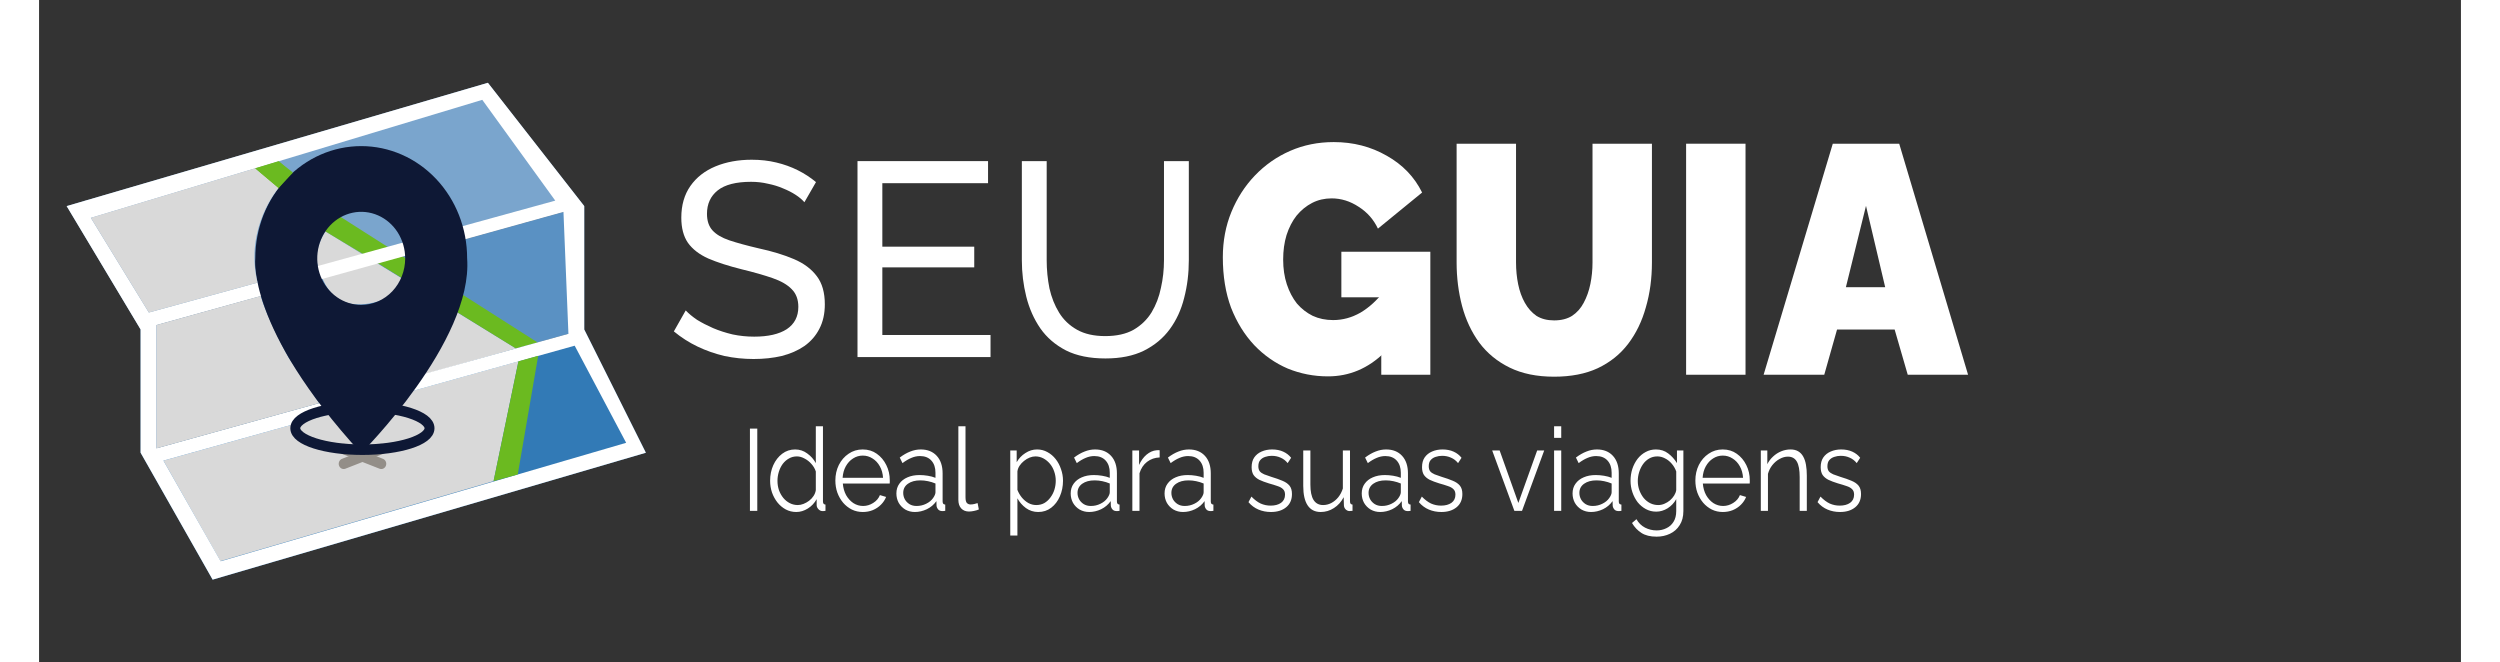 <?xml version="1.0" encoding="utf-8"?>
<svg width="351" height="93" viewBox="0 0 351 96" fill="none" xmlns="http://www.w3.org/2000/svg">
  <rect x="0" y="0" width="351" height="96" fill="#333333" stroke="none"/>
  <g transform="matrix(0.72, 0, 0, 0.762, 4, 11.429)">
    <title>icon</title>
    <path d="M 29.38 95.25 L 116.59 71.11 L 104.19 47.66 L 14.88 71.11 L 29.38 95.25 Z" fill="#327AB6"/>
    <path d="M 104.19 47.66 L 104.19 24.2 L 14.88 47.66 L 14.88 71.11 L 104.19 47.66 Z" fill="#5A91C3"/>
    <path d="M 104.19 24.2 L 84.79 0.75 L 0 24.2 L 14.88 47.66 L 104.19 24.2 Z" fill="#7AA5CD"/>
    <path d="M 19.48 72.61 L 90.94 53.72 L 85.93 76.51 L 30.95 91.72 L 19.48 72.61 Z" fill="#D9D9D9"/>
    <path d="M 55.76 70.4 L 63.33 73.21" stroke="#938E88" stroke-width="2" stroke-linecap="round" stroke-linejoin="round"/>
    <path d="M 63.33 70.4 L 55.76 73.21" stroke="#938E88" stroke-width="2" stroke-linecap="round" stroke-linejoin="round"/>
    <path d="M 90.42 51.27 L 52.09 29.02 C 52.09 29.02 49.51 32.61 50.57 35.59 C 51.63 38.57 53.72 46.22 65.74 41.29 L 72.17 56.16 L 90.42 51.27 Z" fill="#D9D9D9"/>
    <path d="M 42.66 15.66 L 55.21 26.3 L 94.78 50.13 L 90.42 51.27 L 59.55 33.25 L 52.09 29.02 L 37.94 17.01 L 42.66 15.66 Z" fill="#6BBA20"/>
    <path d="M 79.52 81.37 L 116.59 71.11 L 115.2 68.49 L 105.37 49.9 L 104.18 47.66 L 104.18 24.2 L 84.79 0.75 L 0 24.2 L 1.94 27.26 L 14.88 47.66 L 14.88 71.11 L 27.79 92.6 L 29.38 95.25 L 32.54 94.37 L 79.52 81.37 Z M 83.66 3.99 L 98.35 23.16 L 16.54 44.44 L 4.87 26.44 L 83.66 3.99 Z M 18.08 46.82 L 100 25.3 L 101 48.49 L 18.08 70.27 L 18.08 46.82 Z M 19.48 72.61 L 102.26 50.75 L 112.62 69.22 L 31 91.75 L 19.48 72.61 Z" fill="white"/>
    <path d="M 35.82 65.61 L 50.82 61.67 L 44.65 52.99 C 44.65 52.99 40.19 45.32 39.08 41.29 L 18.08 46.82 L 18.08 70.27 L 35.82 65.61 Z" fill="#D9D9D9"/>
    <path d="M 80.61 34.11 C 80.61 28.456 78.364 23.033 74.366 19.034 C 70.367 15.036 64.944 12.79 59.29 12.79 C 53.636 12.79 48.213 15.036 44.214 19.034 C 40.216 23.033 37.97 28.456 37.97 34.11 C 37.97 34.11 36.15 47.35 59.27 71.2 C 59.27 71.2 81.83 49.98 80.61 34.11 Z M 59.3 42.99 C 57.549 42.992 55.836 42.474 54.379 41.503 C 52.923 40.531 51.787 39.149 51.116 37.531 C 50.445 35.914 50.268 34.134 50.61 32.416 C 50.951 30.698 51.794 29.12 53.032 27.882 C 54.27 26.644 55.848 25.801 57.566 25.46 C 59.284 25.118 61.064 25.295 62.681 25.966 C 64.299 26.637 65.681 27.773 66.653 29.229 C 67.624 30.686 68.142 32.399 68.14 34.15 C 68.14 36.495 67.209 38.743 65.551 40.401 C 63.893 42.059 61.645 42.99 59.3 42.99 Z" fill="#0E1835"/>
    <path d="M 90.94 53.72 L 94.91 52.67 L 90.8 75.24 L 85.93 76.51 L 90.94 53.72 Z" fill="#6BBA20"/>
    <path d="M 4.87 26.43 L 37.94 17.01 L 42.66 20.75 C 42.66 20.75 35.71 28.32 38.42 38.75 L 16.54 44.44 L 4.87 26.43 Z" fill="#D9D9D9"/>
    <path d="M 59.53 70.53 C 66.991 70.53 73.04 68.703 73.04 66.45 C 73.04 64.197 66.991 62.37 59.53 62.37 C 52.069 62.37 46.02 64.197 46.02 66.45 C 46.02 68.703 52.069 70.53 59.53 70.53 Z" stroke="#0E1835" stroke-width="2" stroke-miterlimit="10"/>
    <path d="M 37.94 17.01 L 42.66 15.66 L 45.54 17.82 L 42.66 20.77 L 37.94 17.01 Z" fill="#6BBA20"/>
  </g>
  <g transform="matrix(1, 0, 0, 1, -35.16, -0.25)">
    <title>seu</title>
    <path d="M 146.08 29.56 C 145.92 29.373 145.733 29.19 145.52 29.01 C 145.307 28.83 145.067 28.653 144.8 28.48 C 144.534 28.307 144.25 28.143 143.95 27.99 C 143.65 27.837 143.334 27.693 143 27.56 C 142.667 27.413 142.317 27.283 141.95 27.17 C 141.583 27.057 141.2 26.96 140.8 26.88 C 140.414 26.787 140.017 26.717 139.61 26.67 C 139.203 26.623 138.787 26.6 138.36 26.6 C 137.267 26.6 136.317 26.703 135.51 26.91 C 134.703 27.117 134.04 27.427 133.52 27.84 C 133 28.253 132.61 28.743 132.35 29.31 C 132.09 29.877 131.96 30.52 131.96 31.24 C 131.96 31.747 132.027 32.2 132.16 32.6 C 132.294 33 132.493 33.347 132.76 33.64 C 133.026 33.933 133.363 34.2 133.77 34.44 C 134.177 34.68 134.653 34.893 135.2 35.08 C 135.76 35.267 136.393 35.457 137.1 35.65 C 137.807 35.843 138.587 36.04 139.44 36.24 C 140.427 36.453 141.347 36.69 142.2 36.95 C 143.053 37.21 143.84 37.493 144.56 37.8 C 145.28 38.107 145.917 38.467 146.47 38.88 C 147.023 39.293 147.493 39.76 147.88 40.28 C 148.266 40.787 148.556 41.38 148.75 42.06 C 148.943 42.74 149.04 43.507 149.04 44.36 C 149.04 45.04 148.973 45.677 148.84 46.27 C 148.706 46.863 148.507 47.413 148.24 47.92 C 147.987 48.413 147.68 48.867 147.32 49.28 C 146.96 49.693 146.547 50.067 146.08 50.4 C 145.614 50.72 145.107 51 144.56 51.24 C 144.013 51.48 143.427 51.68 142.8 51.84 C 142.174 51.987 141.52 52.097 140.84 52.17 C 140.16 52.243 139.454 52.28 138.72 52.28 C 138 52.28 137.287 52.243 136.58 52.17 C 135.873 52.097 135.174 51.987 134.48 51.84 C 133.8 51.68 133.137 51.487 132.49 51.26 C 131.844 51.033 131.214 50.773 130.6 50.48 C 129.987 50.187 129.393 49.857 128.82 49.49 C 128.247 49.123 127.694 48.72 127.16 48.28 L 128.02 46.76 L 128.88 45.24 C 129.094 45.467 129.337 45.693 129.61 45.92 C 129.883 46.147 130.187 46.373 130.52 46.6 C 130.867 46.813 131.233 47.02 131.62 47.22 C 132.007 47.42 132.414 47.613 132.84 47.8 C 133.28 47.987 133.737 48.157 134.21 48.31 C 134.684 48.463 135.174 48.6 135.68 48.72 C 136.187 48.827 136.7 48.907 137.22 48.96 C 137.74 49.013 138.267 49.04 138.8 49.04 C 139.814 49.04 140.714 48.95 141.5 48.77 C 142.287 48.59 142.96 48.32 143.52 47.96 C 144.08 47.587 144.5 47.13 144.78 46.59 C 145.06 46.05 145.2 45.427 145.2 44.72 C 145.2 44.187 145.12 43.707 144.96 43.28 C 144.8 42.853 144.56 42.48 144.24 42.16 C 143.934 41.84 143.55 41.547 143.09 41.28 C 142.63 41.013 142.094 40.773 141.48 40.56 C 140.867 40.347 140.187 40.133 139.44 39.92 C 138.693 39.707 137.88 39.493 137 39.28 C 136.04 39.04 135.157 38.79 134.35 38.53 C 133.544 38.27 132.814 38 132.16 37.72 C 131.507 37.427 130.933 37.09 130.44 36.71 C 129.947 36.33 129.534 35.907 129.2 35.44 C 128.88 34.973 128.64 34.437 128.48 33.83 C 128.32 33.223 128.24 32.547 128.24 31.8 C 128.24 30.893 128.35 30.057 128.57 29.29 C 128.79 28.523 129.12 27.827 129.56 27.2 C 130 26.573 130.523 26.023 131.13 25.55 C 131.737 25.077 132.427 24.68 133.2 24.36 C 133.974 24.04 134.797 23.8 135.67 23.64 C 136.543 23.48 137.467 23.4 138.44 23.4 C 139.08 23.4 139.697 23.433 140.29 23.5 C 140.884 23.567 141.454 23.667 142 23.8 C 142.56 23.933 143.1 24.093 143.62 24.28 C 144.14 24.467 144.64 24.68 145.12 24.92 C 145.6 25.16 146.06 25.423 146.5 25.71 C 146.94 25.997 147.36 26.307 147.76 26.64 L 146.92 28.1 L 146.08 29.56 Z" style="fill: rgb(255, 255, 255);"/>
    <path d="M 189.714 52.2 C 188.581 52.2 187.537 52.103 186.584 51.91 C 185.63 51.717 184.767 51.427 183.994 51.04 C 183.221 50.64 182.524 50.173 181.904 49.64 C 181.284 49.107 180.741 48.507 180.274 47.84 C 179.807 47.16 179.404 46.437 179.064 45.67 C 178.724 44.903 178.447 44.093 178.234 43.24 C 178.021 42.387 177.861 41.52 177.754 40.64 C 177.647 39.76 177.594 38.867 177.594 37.96 L 177.594 30.78 L 177.594 23.6 L 179.394 23.6 L 181.194 23.6 L 181.194 30.78 L 181.194 37.96 C 181.194 38.653 181.227 39.34 181.294 40.02 C 181.361 40.7 181.461 41.373 181.594 42.04 C 181.741 42.693 181.931 43.313 182.164 43.9 C 182.397 44.487 182.674 45.04 182.994 45.56 C 183.314 46.08 183.691 46.547 184.124 46.96 C 184.557 47.373 185.047 47.733 185.594 48.04 C 186.141 48.347 186.754 48.577 187.434 48.73 C 188.114 48.883 188.861 48.96 189.674 48.96 C 190.501 48.96 191.257 48.883 191.944 48.73 C 192.63 48.577 193.247 48.347 193.794 48.04 C 194.341 47.72 194.831 47.35 195.264 46.93 C 195.697 46.51 196.074 46.04 196.394 45.52 C 196.714 44.987 196.987 44.423 197.214 43.83 C 197.441 43.237 197.621 42.613 197.754 41.96 C 197.901 41.307 198.011 40.647 198.084 39.98 C 198.157 39.313 198.194 38.64 198.194 37.96 L 198.194 30.78 L 198.194 23.6 L 199.994 23.6 L 201.794 23.6 L 201.794 30.78 L 201.794 37.96 C 201.794 38.92 201.737 39.857 201.624 40.77 C 201.511 41.683 201.341 42.573 201.114 43.44 C 200.901 44.293 200.621 45.097 200.274 45.85 C 199.927 46.603 199.514 47.307 199.034 47.96 C 198.554 48.613 198.001 49.2 197.374 49.72 C 196.747 50.24 196.047 50.693 195.274 51.08 C 194.514 51.453 193.671 51.733 192.744 51.92 C 191.817 52.107 190.807 52.2 189.714 52.2 Z" style="fill: rgb(255, 255, 255);"/>
    <path d="M 173.055 48.8 L 173.055 50.4 L 173.055 52 L 163.415 52 L 153.775 52 L 153.775 37.8 L 153.775 23.6 L 163.235 23.6 L 172.695 23.6 L 172.695 25.2 L 172.695 26.8 L 165.035 26.8 L 157.375 26.8 L 157.375 31.4 L 157.375 36 L 164.035 36 L 170.695 36 L 170.695 37.5 L 170.695 39 L 164.035 39 L 157.375 39 L 157.375 43.9 L 157.375 48.8 L 165.215 48.8 L 173.055 48.8 Z" style="fill: rgb(255, 255, 255);"/>
  </g>
  <g transform="matrix(1.104, 0, 0, 1.179, -55.54, -6.997)">
    <title>Guia</title>
    <path d="M 287.501 41.24 L 290.141 31.24 L 292.661 41.24 L 287.501 41.24 Z M 276.701 52 L 284.661 52 L 286.341 46.44 L 293.901 46.44 L 295.621 52 L 303.541 52 L 294.501 23.6 L 285.781 23.6 L 276.701 52 Z" style="fill: rgb(255, 255, 255);"/>
    <path d="M 266.526 52 L 266.526 37.8 L 266.526 23.6 L 270.426 23.6 L 274.326 23.6 L 274.326 37.8 L 274.326 52 L 270.426 52 L 266.526 52 Z" style="fill: rgb(255, 255, 255);"/>
    <path d="M 249.199 52.24 C 248.066 52.24 247.013 52.147 246.039 51.96 C 245.066 51.773 244.173 51.493 243.359 51.12 C 242.546 50.747 241.806 50.303 241.139 49.79 C 240.473 49.277 239.879 48.693 239.359 48.04 C 238.853 47.387 238.413 46.687 238.039 45.94 C 237.666 45.193 237.359 44.4 237.119 43.56 C 236.879 42.707 236.699 41.833 236.579 40.94 C 236.459 40.047 236.399 39.133 236.399 38.2 L 236.399 30.9 L 236.399 23.6 L 240.299 23.6 L 244.199 23.6 L 244.199 30.9 L 244.199 38.2 C 244.199 38.667 244.223 39.123 244.269 39.57 C 244.316 40.017 244.386 40.453 244.479 40.88 C 244.573 41.307 244.693 41.71 244.839 42.09 C 244.986 42.47 245.159 42.827 245.359 43.16 C 245.559 43.493 245.786 43.793 246.039 44.06 C 246.293 44.327 246.573 44.56 246.879 44.76 C 247.199 44.947 247.552 45.087 247.939 45.18 C 248.326 45.273 248.746 45.32 249.199 45.32 C 249.666 45.32 250.096 45.273 250.489 45.18 C 250.882 45.087 251.239 44.947 251.559 44.76 C 251.879 44.56 252.166 44.327 252.419 44.06 C 252.672 43.793 252.892 43.493 253.079 43.16 C 253.279 42.813 253.453 42.447 253.599 42.06 C 253.746 41.673 253.866 41.267 253.959 40.84 C 254.052 40.413 254.122 39.98 254.169 39.54 C 254.216 39.1 254.239 38.653 254.239 38.2 L 254.239 30.9 L 254.239 23.6 L 258.139 23.6 L 262.039 23.6 L 262.039 30.9 L 262.039 38.2 C 262.039 39.187 261.972 40.14 261.839 41.06 C 261.706 41.98 261.506 42.867 261.239 43.72 C 260.986 44.573 260.666 45.373 260.279 46.12 C 259.892 46.867 259.439 47.56 258.919 48.2 C 258.399 48.84 257.806 49.41 257.139 49.91 C 256.472 50.41 255.732 50.84 254.919 51.2 C 254.119 51.547 253.242 51.807 252.289 51.98 C 251.336 52.153 250.306 52.24 249.199 52.24 Z" style="fill: rgb(255, 255, 255);"/>
    <path d="M 226.509 42.48 L 223.889 42.48 L 221.269 42.48 L 221.269 39.68 L 221.269 36.88 L 227.109 36.88 L 232.949 36.88 L 232.949 44.44 L 232.949 52 L 229.729 52 L 226.509 52 L 226.509 47.24 L 226.509 42.48 Z" style="fill: rgb(255, 255, 255);"/>
    <path d="M 219.509 52.2 C 218.589 52.2 217.689 52.12 216.809 51.96 C 215.929 51.8 215.069 51.56 214.229 51.24 C 213.402 50.907 212.622 50.5 211.889 50.02 C 211.156 49.54 210.469 48.987 209.829 48.36 C 209.189 47.72 208.616 47.017 208.109 46.25 C 207.603 45.483 207.162 44.653 206.789 43.76 C 206.429 42.853 206.159 41.883 205.979 40.85 C 205.799 39.817 205.709 38.72 205.709 37.56 C 205.709 36.56 205.802 35.597 205.989 34.67 C 206.175 33.743 206.455 32.853 206.829 32 C 207.202 31.147 207.646 30.347 208.159 29.6 C 208.672 28.853 209.255 28.16 209.909 27.52 C 210.575 26.867 211.295 26.287 212.069 25.78 C 212.842 25.273 213.669 24.84 214.549 24.48 C 215.429 24.12 216.346 23.85 217.299 23.67 C 218.252 23.49 219.242 23.4 220.269 23.4 C 221.549 23.4 222.769 23.54 223.929 23.82 C 225.089 24.1 226.189 24.52 227.229 25.08 C 228.269 25.627 229.176 26.277 229.949 27.03 C 230.723 27.783 231.362 28.64 231.869 29.6 L 228.969 31.82 L 226.069 34.04 C 225.789 33.48 225.439 32.977 225.019 32.53 C 224.599 32.083 224.109 31.693 223.549 31.36 C 222.989 31.013 222.412 30.753 221.819 30.58 C 221.225 30.407 220.615 30.32 219.989 30.32 C 219.522 30.32 219.076 30.367 218.649 30.46 C 218.222 30.553 217.816 30.693 217.429 30.88 C 217.042 31.067 216.679 31.29 216.339 31.55 C 215.999 31.81 215.682 32.107 215.389 32.44 C 215.109 32.773 214.859 33.14 214.639 33.54 C 214.419 33.94 214.229 34.373 214.069 34.84 C 213.922 35.293 213.812 35.77 213.739 36.27 C 213.666 36.77 213.629 37.293 213.629 37.84 C 213.629 38.4 213.669 38.933 213.749 39.44 C 213.829 39.947 213.949 40.427 214.109 40.88 C 214.269 41.333 214.459 41.757 214.679 42.15 C 214.899 42.543 215.149 42.907 215.429 43.24 C 215.722 43.56 216.042 43.847 216.389 44.1 C 216.736 44.353 217.109 44.573 217.509 44.76 C 217.909 44.933 218.332 45.063 218.779 45.15 C 219.225 45.237 219.695 45.28 220.189 45.28 C 220.815 45.28 221.429 45.203 222.029 45.05 C 222.629 44.897 223.215 44.667 223.789 44.36 C 224.362 44.04 224.909 43.657 225.429 43.21 C 225.949 42.763 226.443 42.253 226.909 41.68 L 226.909 45.48 L 226.909 49.28 C 225.843 50.253 224.693 50.983 223.459 51.47 C 222.226 51.957 220.909 52.2 219.509 52.2 Z" style="fill: rgb(255, 255, 255);"/>
  </g>
  <g transform="matrix(1.015, 0, 0, 1.119, -28.25, -11.009)">
    <title>subtext</title>
    <path d="M 129.335 76 L 129.335 65.35 L 130.385 65.35 L 130.385 76 L 129.335 76 Z M 132.218 72.115 C 132.218 71.375 132.368 70.7 132.668 70.09 C 132.978 69.47 133.403 68.975 133.943 68.605 C 134.483 68.235 135.098 68.05 135.788 68.05 C 136.438 68.05 137.018 68.225 137.528 68.575 C 138.048 68.915 138.453 69.33 138.743 69.82 L 138.743 65.05 L 139.763 65.05 L 139.763 74.77 C 139.763 74.91 139.793 75.015 139.853 75.085 C 139.913 75.145 140.003 75.18 140.123 75.19 L 140.123 76 C 139.923 76.03 139.768 76.04 139.658 76.03 C 139.448 76.02 139.263 75.935 139.103 75.775 C 138.943 75.615 138.863 75.44 138.863 75.25 L 138.863 74.485 C 138.553 74.995 138.133 75.4 137.603 75.7 C 137.073 76 136.523 76.15 135.953 76.15 C 135.413 76.15 134.913 76.04 134.453 75.82 C 134.003 75.6 133.608 75.3 133.268 74.92 C 132.938 74.54 132.678 74.11 132.488 73.63 C 132.308 73.14 132.218 72.635 132.218 72.115 Z M 138.743 73.315 L 138.743 70.9 C 138.613 70.54 138.403 70.215 138.113 69.925 C 137.823 69.625 137.493 69.39 137.123 69.22 C 136.763 69.04 136.403 68.95 136.043 68.95 C 135.623 68.95 135.243 69.04 134.903 69.22 C 134.563 69.39 134.268 69.625 134.018 69.925 C 133.778 70.225 133.593 70.565 133.463 70.945 C 133.333 71.325 133.268 71.715 133.268 72.115 C 133.268 72.535 133.338 72.935 133.478 73.315 C 133.628 73.695 133.838 74.035 134.108 74.335 C 134.378 74.625 134.688 74.85 135.038 75.01 C 135.388 75.17 135.768 75.25 136.178 75.25 C 136.438 75.25 136.708 75.2 136.988 75.1 C 137.268 75 137.533 74.865 137.783 74.695 C 138.043 74.515 138.258 74.305 138.428 74.065 C 138.598 73.825 138.703 73.575 138.743 73.315 Z M 145.449 76.15 C 144.889 76.15 144.369 76.045 143.889 75.835 C 143.409 75.615 142.994 75.32 142.644 74.95 C 142.294 74.57 142.019 74.135 141.819 73.645 C 141.629 73.155 141.534 72.63 141.534 72.07 C 141.534 71.34 141.699 70.67 142.029 70.06 C 142.369 69.45 142.834 68.965 143.424 68.605 C 144.014 68.235 144.684 68.05 145.434 68.05 C 146.204 68.05 146.874 68.235 147.444 68.605 C 148.024 68.975 148.479 69.465 148.809 70.075 C 149.139 70.675 149.304 71.335 149.304 72.055 C 149.304 72.135 149.304 72.215 149.304 72.295 C 149.304 72.365 149.299 72.42 149.289 72.46 L 142.599 72.46 C 142.649 73.02 142.804 73.52 143.064 73.96 C 143.334 74.39 143.679 74.735 144.099 74.995 C 144.529 75.245 144.994 75.37 145.494 75.37 C 146.004 75.37 146.484 75.24 146.934 74.98 C 147.394 74.72 147.714 74.38 147.894 73.96 L 148.779 74.2 C 148.619 74.57 148.374 74.905 148.044 75.205 C 147.714 75.505 147.324 75.74 146.874 75.91 C 146.434 76.07 145.959 76.15 145.449 76.15 Z M 142.569 71.725 L 148.344 71.725 C 148.304 71.155 148.149 70.655 147.879 70.225 C 147.619 69.795 147.274 69.46 146.844 69.22 C 146.424 68.97 145.959 68.845 145.449 68.845 C 144.939 68.845 144.474 68.97 144.054 69.22 C 143.634 69.46 143.289 69.8 143.019 70.24 C 142.759 70.67 142.609 71.165 142.569 71.725 Z M 150.248 73.75 C 150.248 73.26 150.388 72.84 150.668 72.49 C 150.948 72.13 151.333 71.855 151.823 71.665 C 152.323 71.465 152.898 71.365 153.548 71.365 C 153.928 71.365 154.323 71.395 154.733 71.455 C 155.143 71.515 155.508 71.605 155.828 71.725 L 155.828 71.065 C 155.828 70.405 155.633 69.88 155.243 69.49 C 154.853 69.1 154.313 68.905 153.623 68.905 C 153.203 68.905 152.788 68.985 152.378 69.145 C 151.978 69.295 151.558 69.52 151.118 69.82 L 150.728 69.1 C 151.238 68.75 151.738 68.49 152.228 68.32 C 152.718 68.14 153.218 68.05 153.728 68.05 C 154.688 68.05 155.448 68.325 156.008 68.875 C 156.568 69.425 156.848 70.185 156.848 71.155 L 156.848 74.77 C 156.848 74.91 156.878 75.015 156.938 75.085 C 156.998 75.145 157.093 75.18 157.223 75.19 L 157.223 76 C 157.113 76.01 157.018 76.02 156.938 76.03 C 156.858 76.04 156.798 76.04 156.758 76.03 C 156.508 76.02 156.318 75.94 156.188 75.79 C 156.058 75.64 155.988 75.48 155.978 75.31 L 155.963 74.74 C 155.613 75.19 155.158 75.54 154.598 75.79 C 154.038 76.03 153.468 76.15 152.888 76.15 C 152.388 76.15 151.933 76.045 151.523 75.835 C 151.123 75.615 150.808 75.325 150.578 74.965 C 150.358 74.595 150.248 74.19 150.248 73.75 Z M 155.483 74.35 C 155.593 74.21 155.678 74.075 155.738 73.945 C 155.798 73.815 155.828 73.7 155.828 73.6 L 155.828 72.46 C 155.488 72.33 155.133 72.23 154.763 72.16 C 154.403 72.09 154.038 72.055 153.668 72.055 C 152.938 72.055 152.348 72.2 151.898 72.49 C 151.448 72.78 151.223 73.175 151.223 73.675 C 151.223 73.965 151.298 74.24 151.448 74.5 C 151.598 74.75 151.818 74.96 152.108 75.13 C 152.398 75.29 152.738 75.37 153.128 75.37 C 153.618 75.37 154.073 75.275 154.493 75.085 C 154.923 74.895 155.253 74.65 155.483 74.35 Z M 159.097 65.05 L 160.117 65.05 L 160.117 74.23 C 160.117 74.62 160.187 74.875 160.327 74.995 C 160.467 75.115 160.637 75.175 160.837 75.175 C 161.017 75.175 161.197 75.155 161.377 75.115 C 161.557 75.075 161.712 75.035 161.842 74.995 L 162.022 75.82 C 161.832 75.9 161.597 75.965 161.317 76.015 C 161.047 76.065 160.812 76.09 160.612 76.09 C 160.152 76.09 159.782 75.955 159.502 75.685 C 159.232 75.415 159.097 75.045 159.097 74.575 L 159.097 65.05 Z M 170.498 76.15 C 169.848 76.15 169.263 75.98 168.743 75.64 C 168.233 75.3 167.828 74.88 167.528 74.38 L 167.528 79.195 L 166.508 79.195 L 166.508 68.185 L 167.423 68.185 L 167.423 69.7 C 167.733 69.21 168.148 68.815 168.668 68.515 C 169.188 68.205 169.743 68.05 170.333 68.05 C 170.873 68.05 171.368 68.165 171.818 68.395 C 172.268 68.615 172.658 68.915 172.988 69.295 C 173.318 69.675 173.573 70.11 173.753 70.6 C 173.943 71.08 174.038 71.58 174.038 72.1 C 174.038 72.83 173.888 73.505 173.588 74.125 C 173.298 74.735 172.888 75.225 172.358 75.595 C 171.828 75.965 171.208 76.15 170.498 76.15 Z M 170.213 75.25 C 170.643 75.25 171.028 75.165 171.368 74.995 C 171.708 74.815 171.998 74.575 172.238 74.275 C 172.488 73.975 172.678 73.64 172.808 73.27 C 172.938 72.89 173.003 72.5 173.003 72.1 C 173.003 71.68 172.928 71.28 172.778 70.9 C 172.638 70.52 172.433 70.185 172.163 69.895 C 171.893 69.605 171.583 69.375 171.233 69.205 C 170.883 69.035 170.503 68.95 170.093 68.95 C 169.833 68.95 169.563 69 169.283 69.1 C 169.003 69.2 168.733 69.345 168.473 69.535 C 168.223 69.715 168.013 69.92 167.843 70.15 C 167.673 70.38 167.568 70.625 167.528 70.885 L 167.528 73.285 C 167.688 73.655 167.903 73.99 168.173 74.29 C 168.443 74.58 168.753 74.815 169.103 74.995 C 169.463 75.165 169.833 75.25 170.213 75.25 Z M 175.136 73.75 C 175.136 73.26 175.276 72.84 175.556 72.49 C 175.836 72.13 176.221 71.855 176.711 71.665 C 177.211 71.465 177.786 71.365 178.436 71.365 C 178.816 71.365 179.211 71.395 179.621 71.455 C 180.031 71.515 180.396 71.605 180.716 71.725 L 180.716 71.065 C 180.716 70.405 180.521 69.88 180.131 69.49 C 179.741 69.1 179.201 68.905 178.511 68.905 C 178.091 68.905 177.676 68.985 177.266 69.145 C 176.866 69.295 176.446 69.52 176.006 69.82 L 175.616 69.1 C 176.126 68.75 176.626 68.49 177.116 68.32 C 177.606 68.14 178.106 68.05 178.616 68.05 C 179.576 68.05 180.336 68.325 180.896 68.875 C 181.456 69.425 181.736 70.185 181.736 71.155 L 181.736 74.77 C 181.736 74.91 181.766 75.015 181.826 75.085 C 181.886 75.145 181.981 75.18 182.111 75.19 L 182.111 76 C 182.001 76.01 181.906 76.02 181.826 76.03 C 181.746 76.04 181.686 76.04 181.646 76.03 C 181.396 76.02 181.206 75.94 181.076 75.79 C 180.946 75.64 180.876 75.48 180.866 75.31 L 180.851 74.74 C 180.501 75.19 180.046 75.54 179.486 75.79 C 178.926 76.03 178.356 76.15 177.776 76.15 C 177.276 76.15 176.821 76.045 176.411 75.835 C 176.011 75.615 175.696 75.325 175.466 74.965 C 175.246 74.595 175.136 74.19 175.136 73.75 Z M 180.371 74.35 C 180.481 74.21 180.566 74.075 180.626 73.945 C 180.686 73.815 180.716 73.7 180.716 73.6 L 180.716 72.46 C 180.376 72.33 180.021 72.23 179.651 72.16 C 179.291 72.09 178.926 72.055 178.556 72.055 C 177.826 72.055 177.236 72.2 176.786 72.49 C 176.336 72.78 176.111 73.175 176.111 73.675 C 176.111 73.965 176.186 74.24 176.336 74.5 C 176.486 74.75 176.706 74.96 176.996 75.13 C 177.286 75.29 177.626 75.37 178.016 75.37 C 178.506 75.37 178.961 75.275 179.381 75.085 C 179.811 74.895 180.141 74.65 180.371 74.35 Z M 187.839 69.085 C 187.159 69.105 186.559 69.295 186.039 69.655 C 185.529 70.015 185.169 70.51 184.959 71.14 L 184.959 76 L 183.939 76 L 183.939 68.185 L 184.899 68.185 L 184.899 70.06 C 185.169 69.51 185.524 69.065 185.964 68.725 C 186.414 68.385 186.889 68.195 187.389 68.155 C 187.489 68.145 187.574 68.14 187.644 68.14 C 187.724 68.14 187.789 68.145 187.839 68.155 L 187.839 69.085 Z M 188.539 73.75 C 188.539 73.26 188.679 72.84 188.959 72.49 C 189.239 72.13 189.624 71.855 190.114 71.665 C 190.614 71.465 191.189 71.365 191.839 71.365 C 192.219 71.365 192.614 71.395 193.024 71.455 C 193.434 71.515 193.799 71.605 194.119 71.725 L 194.119 71.065 C 194.119 70.405 193.924 69.88 193.534 69.49 C 193.144 69.1 192.604 68.905 191.914 68.905 C 191.494 68.905 191.079 68.985 190.669 69.145 C 190.269 69.295 189.849 69.52 189.409 69.82 L 189.019 69.1 C 189.529 68.75 190.029 68.49 190.519 68.32 C 191.009 68.14 191.509 68.05 192.019 68.05 C 192.979 68.05 193.739 68.325 194.299 68.875 C 194.859 69.425 195.139 70.185 195.139 71.155 L 195.139 74.77 C 195.139 74.91 195.169 75.015 195.229 75.085 C 195.289 75.145 195.384 75.18 195.514 75.19 L 195.514 76 C 195.404 76.01 195.309 76.02 195.229 76.03 C 195.149 76.04 195.089 76.04 195.049 76.03 C 194.799 76.02 194.609 75.94 194.479 75.79 C 194.349 75.64 194.279 75.48 194.269 75.31 L 194.254 74.74 C 193.904 75.19 193.449 75.54 192.889 75.79 C 192.329 76.03 191.759 76.15 191.179 76.15 C 190.679 76.15 190.224 76.045 189.814 75.835 C 189.414 75.615 189.099 75.325 188.869 74.965 C 188.649 74.595 188.539 74.19 188.539 73.75 Z M 193.774 74.35 C 193.884 74.21 193.969 74.075 194.029 73.945 C 194.089 73.815 194.119 73.7 194.119 73.6 L 194.119 72.46 C 193.779 72.33 193.424 72.23 193.054 72.16 C 192.694 72.09 192.329 72.055 191.959 72.055 C 191.229 72.055 190.639 72.2 190.189 72.49 C 189.739 72.78 189.514 73.175 189.514 73.675 C 189.514 73.965 189.589 74.24 189.739 74.5 C 189.889 74.75 190.109 74.96 190.399 75.13 C 190.689 75.29 191.029 75.37 191.419 75.37 C 191.909 75.37 192.364 75.275 192.784 75.085 C 193.214 74.895 193.544 74.65 193.774 74.35 Z M 203.731 76.15 C 203.091 76.15 202.496 76.045 201.946 75.835 C 201.396 75.625 200.921 75.305 200.521 74.875 L 200.941 74.155 C 201.381 74.565 201.821 74.865 202.261 75.055 C 202.711 75.235 203.186 75.325 203.686 75.325 C 204.296 75.325 204.791 75.205 205.171 74.965 C 205.551 74.715 205.741 74.36 205.741 73.9 C 205.741 73.59 205.646 73.355 205.456 73.195 C 205.276 73.025 205.011 72.89 204.661 72.79 C 204.321 72.68 203.911 72.565 203.431 72.445 C 202.891 72.295 202.436 72.14 202.066 71.98 C 201.706 71.81 201.431 71.6 201.241 71.35 C 201.061 71.09 200.971 70.755 200.971 70.345 C 200.971 69.835 201.096 69.415 201.346 69.085 C 201.606 68.745 201.956 68.49 202.396 68.32 C 202.846 68.14 203.346 68.05 203.896 68.05 C 204.496 68.05 205.026 68.145 205.486 68.335 C 205.946 68.525 206.321 68.79 206.611 69.13 L 206.116 69.82 C 205.836 69.5 205.501 69.265 205.111 69.115 C 204.731 68.955 204.306 68.875 203.836 68.875 C 203.516 68.875 203.211 68.92 202.921 69.01 C 202.631 69.09 202.391 69.23 202.201 69.43 C 202.021 69.62 201.931 69.885 201.931 70.225 C 201.931 70.505 202.001 70.725 202.141 70.885 C 202.281 71.035 202.491 71.165 202.771 71.275 C 203.051 71.375 203.396 71.485 203.806 71.605 C 204.396 71.765 204.911 71.93 205.351 72.1 C 205.791 72.26 206.131 72.47 206.371 72.73 C 206.611 72.99 206.731 73.355 206.731 73.825 C 206.731 74.555 206.456 75.125 205.906 75.535 C 205.356 75.945 204.631 76.15 203.731 76.15 Z M 208.342 72.775 L 208.342 68.185 L 209.362 68.185 L 209.362 72.595 C 209.362 73.485 209.512 74.15 209.812 74.59 C 210.122 75.03 210.577 75.25 211.177 75.25 C 211.577 75.25 211.962 75.165 212.332 74.995 C 212.712 74.815 213.047 74.565 213.337 74.245 C 213.627 73.915 213.847 73.535 213.997 73.105 L 213.997 68.185 L 215.017 68.185 L 215.017 74.77 C 215.017 74.91 215.047 75.015 215.107 75.085 C 215.167 75.145 215.257 75.18 215.377 75.19 L 215.377 76 C 215.257 76.01 215.162 76.015 215.092 76.015 C 215.022 76.025 214.957 76.03 214.897 76.03 C 214.697 76.01 214.522 75.93 214.372 75.79 C 214.232 75.65 214.157 75.48 214.147 75.28 L 214.117 74.23 C 213.777 74.83 213.312 75.3 212.722 75.64 C 212.142 75.98 211.512 76.15 210.832 76.15 C 210.012 76.15 209.392 75.865 208.972 75.295 C 208.552 74.725 208.342 73.885 208.342 72.775 Z M 216.693 73.75 C 216.693 73.26 216.833 72.84 217.113 72.49 C 217.393 72.13 217.778 71.855 218.268 71.665 C 218.768 71.465 219.343 71.365 219.993 71.365 C 220.373 71.365 220.768 71.395 221.178 71.455 C 221.588 71.515 221.953 71.605 222.273 71.725 L 222.273 71.065 C 222.273 70.405 222.078 69.88 221.688 69.49 C 221.298 69.1 220.758 68.905 220.068 68.905 C 219.648 68.905 219.233 68.985 218.823 69.145 C 218.423 69.295 218.003 69.52 217.563 69.82 L 217.173 69.1 C 217.683 68.75 218.183 68.49 218.673 68.32 C 219.163 68.14 219.663 68.05 220.173 68.05 C 221.133 68.05 221.893 68.325 222.453 68.875 C 223.013 69.425 223.293 70.185 223.293 71.155 L 223.293 74.77 C 223.293 74.91 223.323 75.015 223.383 75.085 C 223.443 75.145 223.538 75.18 223.668 75.19 L 223.668 76 C 223.558 76.01 223.463 76.02 223.383 76.03 C 223.303 76.04 223.243 76.04 223.203 76.03 C 222.953 76.02 222.763 75.94 222.633 75.79 C 222.503 75.64 222.433 75.48 222.423 75.31 L 222.408 74.74 C 222.058 75.19 221.603 75.54 221.043 75.79 C 220.483 76.03 219.913 76.15 219.333 76.15 C 218.833 76.15 218.378 76.045 217.968 75.835 C 217.568 75.615 217.253 75.325 217.023 74.965 C 216.803 74.595 216.693 74.19 216.693 73.75 Z M 221.928 74.35 C 222.038 74.21 222.123 74.075 222.183 73.945 C 222.243 73.815 222.273 73.7 222.273 73.6 L 222.273 72.46 C 221.933 72.33 221.578 72.23 221.208 72.16 C 220.848 72.09 220.483 72.055 220.113 72.055 C 219.383 72.055 218.793 72.2 218.343 72.49 C 217.893 72.78 217.668 73.175 217.668 73.675 C 217.668 73.965 217.743 74.24 217.893 74.5 C 218.043 74.75 218.263 74.96 218.553 75.13 C 218.843 75.29 219.183 75.37 219.573 75.37 C 220.063 75.37 220.518 75.275 220.938 75.085 C 221.368 74.895 221.698 74.65 221.928 74.35 Z M 228.062 76.15 C 227.422 76.15 226.827 76.045 226.277 75.835 C 225.727 75.625 225.252 75.305 224.852 74.875 L 225.272 74.155 C 225.712 74.565 226.152 74.865 226.592 75.055 C 227.042 75.235 227.517 75.325 228.017 75.325 C 228.627 75.325 229.122 75.205 229.502 74.965 C 229.882 74.715 230.072 74.36 230.072 73.9 C 230.072 73.59 229.977 73.355 229.787 73.195 C 229.607 73.025 229.342 72.89 228.992 72.79 C 228.652 72.68 228.242 72.565 227.762 72.445 C 227.222 72.295 226.767 72.14 226.397 71.98 C 226.037 71.81 225.762 71.6 225.572 71.35 C 225.392 71.09 225.302 70.755 225.302 70.345 C 225.302 69.835 225.427 69.415 225.677 69.085 C 225.937 68.745 226.287 68.49 226.727 68.32 C 227.177 68.14 227.677 68.05 228.227 68.05 C 228.827 68.05 229.357 68.145 229.817 68.335 C 230.277 68.525 230.652 68.79 230.942 69.13 L 230.447 69.82 C 230.167 69.5 229.832 69.265 229.442 69.115 C 229.062 68.955 228.637 68.875 228.167 68.875 C 227.847 68.875 227.542 68.92 227.252 69.01 C 226.962 69.09 226.722 69.23 226.532 69.43 C 226.352 69.62 226.262 69.885 226.262 70.225 C 226.262 70.505 226.332 70.725 226.472 70.885 C 226.612 71.035 226.822 71.165 227.102 71.275 C 227.382 71.375 227.727 71.485 228.137 71.605 C 228.727 71.765 229.242 71.93 229.682 72.1 C 230.122 72.26 230.462 72.47 230.702 72.73 C 230.942 72.99 231.062 73.355 231.062 73.825 C 231.062 74.555 230.787 75.125 230.237 75.535 C 229.687 75.945 228.962 76.15 228.062 76.15 Z M 238.486 76 L 235.321 68.185 L 236.386 68.185 L 239.056 74.98 L 241.741 68.185 L 242.746 68.185 L 239.581 76 L 238.486 76 Z M 244.159 76 L 244.159 68.185 L 245.179 68.185 L 245.179 76 L 244.159 76 Z M 244.159 66.55 L 244.159 65.05 L 245.179 65.05 L 245.179 66.55 L 244.159 66.55 Z M 246.796 73.75 C 246.796 73.26 246.936 72.84 247.216 72.49 C 247.496 72.13 247.881 71.855 248.371 71.665 C 248.871 71.465 249.446 71.365 250.096 71.365 C 250.476 71.365 250.871 71.395 251.281 71.455 C 251.691 71.515 252.056 71.605 252.376 71.725 L 252.376 71.065 C 252.376 70.405 252.181 69.88 251.791 69.49 C 251.401 69.1 250.861 68.905 250.171 68.905 C 249.751 68.905 249.336 68.985 248.926 69.145 C 248.526 69.295 248.106 69.52 247.666 69.82 L 247.276 69.1 C 247.786 68.75 248.286 68.49 248.776 68.32 C 249.266 68.14 249.766 68.05 250.276 68.05 C 251.236 68.05 251.996 68.325 252.556 68.875 C 253.116 69.425 253.396 70.185 253.396 71.155 L 253.396 74.77 C 253.396 74.91 253.426 75.015 253.486 75.085 C 253.546 75.145 253.641 75.18 253.771 75.19 L 253.771 76 C 253.661 76.01 253.566 76.02 253.486 76.03 C 253.406 76.04 253.346 76.04 253.306 76.03 C 253.056 76.02 252.866 75.94 252.736 75.79 C 252.606 75.64 252.536 75.48 252.526 75.31 L 252.511 74.74 C 252.161 75.19 251.706 75.54 251.146 75.79 C 250.586 76.03 250.016 76.15 249.436 76.15 C 248.936 76.15 248.481 76.045 248.071 75.835 C 247.671 75.615 247.356 75.325 247.126 74.965 C 246.906 74.595 246.796 74.19 246.796 73.75 Z M 252.031 74.35 C 252.141 74.21 252.226 74.075 252.286 73.945 C 252.346 73.815 252.376 73.7 252.376 73.6 L 252.376 72.46 C 252.036 72.33 251.681 72.23 251.311 72.16 C 250.951 72.09 250.586 72.055 250.216 72.055 C 249.486 72.055 248.896 72.2 248.446 72.49 C 247.996 72.78 247.771 73.175 247.771 73.675 C 247.771 73.965 247.846 74.24 247.996 74.5 C 248.146 74.75 248.366 74.96 248.656 75.13 C 248.946 75.29 249.286 75.37 249.676 75.37 C 250.166 75.37 250.621 75.275 251.041 75.085 C 251.471 74.895 251.801 74.65 252.031 74.35 Z M 258.735 76.105 C 258.205 76.105 257.715 75.995 257.265 75.775 C 256.815 75.555 256.425 75.26 256.095 74.89 C 255.775 74.51 255.525 74.08 255.345 73.6 C 255.165 73.12 255.075 72.625 255.075 72.115 C 255.075 71.565 255.16 71.05 255.33 70.57 C 255.51 70.08 255.76 69.645 256.08 69.265 C 256.41 68.885 256.795 68.59 257.235 68.38 C 257.675 68.16 258.165 68.05 258.705 68.05 C 259.375 68.05 259.955 68.22 260.445 68.56 C 260.945 68.9 261.365 69.32 261.705 69.82 L 261.705 68.185 L 262.62 68.185 L 262.62 76.03 C 262.62 76.75 262.445 77.355 262.095 77.845 C 261.755 78.345 261.29 78.72 260.7 78.97 C 260.12 79.22 259.485 79.345 258.795 79.345 C 257.905 79.345 257.185 79.185 256.635 78.865 C 256.085 78.545 255.635 78.115 255.285 77.575 L 255.915 77.08 C 256.225 77.57 256.635 77.935 257.145 78.175 C 257.665 78.415 258.215 78.535 258.795 78.535 C 259.305 78.535 259.77 78.44 260.19 78.25 C 260.62 78.07 260.96 77.795 261.21 77.425 C 261.47 77.055 261.6 76.59 261.6 76.03 L 261.6 74.485 C 261.3 74.975 260.89 75.37 260.37 75.67 C 259.85 75.96 259.305 76.105 258.735 76.105 Z M 259.02 75.25 C 259.33 75.25 259.625 75.195 259.905 75.085 C 260.195 74.975 260.46 74.83 260.7 74.65 C 260.94 74.46 261.14 74.25 261.3 74.02 C 261.46 73.79 261.56 73.555 261.6 73.315 L 261.6 70.9 C 261.45 70.52 261.235 70.185 260.955 69.895 C 260.675 69.595 260.355 69.365 259.995 69.205 C 259.645 69.035 259.28 68.95 258.9 68.95 C 258.46 68.95 258.065 69.045 257.715 69.235 C 257.375 69.415 257.085 69.66 256.845 69.97 C 256.615 70.27 256.435 70.61 256.305 70.99 C 256.175 71.37 256.11 71.75 256.11 72.13 C 256.11 72.55 256.185 72.95 256.335 73.33 C 256.485 73.7 256.69 74.035 256.95 74.335 C 257.22 74.625 257.53 74.85 257.88 75.01 C 258.24 75.17 258.62 75.25 259.02 75.25 Z M 268.247 76.15 C 267.687 76.15 267.167 76.045 266.687 75.835 C 266.207 75.615 265.792 75.32 265.442 74.95 C 265.092 74.57 264.817 74.135 264.617 73.645 C 264.427 73.155 264.332 72.63 264.332 72.07 C 264.332 71.34 264.497 70.67 264.827 70.06 C 265.167 69.45 265.632 68.965 266.222 68.605 C 266.812 68.235 267.482 68.05 268.232 68.05 C 269.002 68.05 269.672 68.235 270.242 68.605 C 270.822 68.975 271.277 69.465 271.607 70.075 C 271.937 70.675 272.102 71.335 272.102 72.055 C 272.102 72.135 272.102 72.215 272.102 72.295 C 272.102 72.365 272.097 72.42 272.087 72.46 L 265.397 72.46 C 265.447 73.02 265.602 73.52 265.862 73.96 C 266.132 74.39 266.477 74.735 266.897 74.995 C 267.327 75.245 267.792 75.37 268.292 75.37 C 268.802 75.37 269.282 75.24 269.732 74.98 C 270.192 74.72 270.512 74.38 270.692 73.96 L 271.577 74.2 C 271.417 74.57 271.172 74.905 270.842 75.205 C 270.512 75.505 270.122 75.74 269.672 75.91 C 269.232 76.07 268.757 76.15 268.247 76.15 Z M 265.367 71.725 L 271.142 71.725 C 271.102 71.155 270.947 70.655 270.677 70.225 C 270.417 69.795 270.072 69.46 269.642 69.22 C 269.222 68.97 268.757 68.845 268.247 68.845 C 267.737 68.845 267.272 68.97 266.852 69.22 C 266.432 69.46 266.087 69.8 265.817 70.24 C 265.557 70.67 265.407 71.165 265.367 71.725 Z M 280.246 76 L 279.226 76 L 279.226 71.635 C 279.226 70.715 279.091 70.045 278.821 69.625 C 278.551 69.195 278.126 68.98 277.546 68.98 C 277.146 68.98 276.751 69.08 276.361 69.28 C 275.971 69.47 275.626 69.735 275.326 70.075 C 275.036 70.405 274.826 70.785 274.696 71.215 L 274.696 76 L 273.676 76 L 273.676 68.185 L 274.606 68.185 L 274.606 69.955 C 274.816 69.575 275.091 69.245 275.431 68.965 C 275.771 68.675 276.156 68.45 276.586 68.29 C 277.016 68.13 277.461 68.05 277.921 68.05 C 278.351 68.05 278.716 68.13 279.016 68.29 C 279.316 68.45 279.556 68.68 279.736 68.98 C 279.916 69.27 280.046 69.625 280.126 70.045 C 280.206 70.455 280.246 70.915 280.246 71.425 L 280.246 76 Z M 284.986 76.15 C 284.346 76.15 283.751 76.045 283.201 75.835 C 282.651 75.625 282.176 75.305 281.776 74.875 L 282.196 74.155 C 282.636 74.565 283.076 74.865 283.516 75.055 C 283.966 75.235 284.441 75.325 284.941 75.325 C 285.551 75.325 286.046 75.205 286.426 74.965 C 286.806 74.715 286.996 74.36 286.996 73.9 C 286.996 73.59 286.901 73.355 286.711 73.195 C 286.531 73.025 286.266 72.89 285.916 72.79 C 285.576 72.68 285.166 72.565 284.686 72.445 C 284.146 72.295 283.691 72.14 283.321 71.98 C 282.961 71.81 282.686 71.6 282.496 71.35 C 282.316 71.09 282.226 70.755 282.226 70.345 C 282.226 69.835 282.351 69.415 282.601 69.085 C 282.861 68.745 283.211 68.49 283.651 68.32 C 284.101 68.14 284.601 68.05 285.151 68.05 C 285.751 68.05 286.281 68.145 286.741 68.335 C 287.201 68.525 287.576 68.79 287.866 69.13 L 287.371 69.82 C 287.091 69.5 286.756 69.265 286.366 69.115 C 285.986 68.955 285.561 68.875 285.091 68.875 C 284.771 68.875 284.466 68.92 284.176 69.01 C 283.886 69.09 283.646 69.23 283.456 69.43 C 283.276 69.62 283.186 69.885 283.186 70.225 C 283.186 70.505 283.256 70.725 283.396 70.885 C 283.536 71.035 283.746 71.165 284.026 71.275 C 284.306 71.375 284.651 71.485 285.061 71.605 C 285.651 71.765 286.166 71.93 286.606 72.1 C 287.046 72.26 287.386 72.47 287.626 72.73 C 287.866 72.99 287.986 73.355 287.986 73.825 C 287.986 74.555 287.711 75.125 287.161 75.535 C 286.611 75.945 285.886 76.15 284.986 76.15 Z" style="fill: rgb(255, 255, 255);"/>
  </g>
</svg>